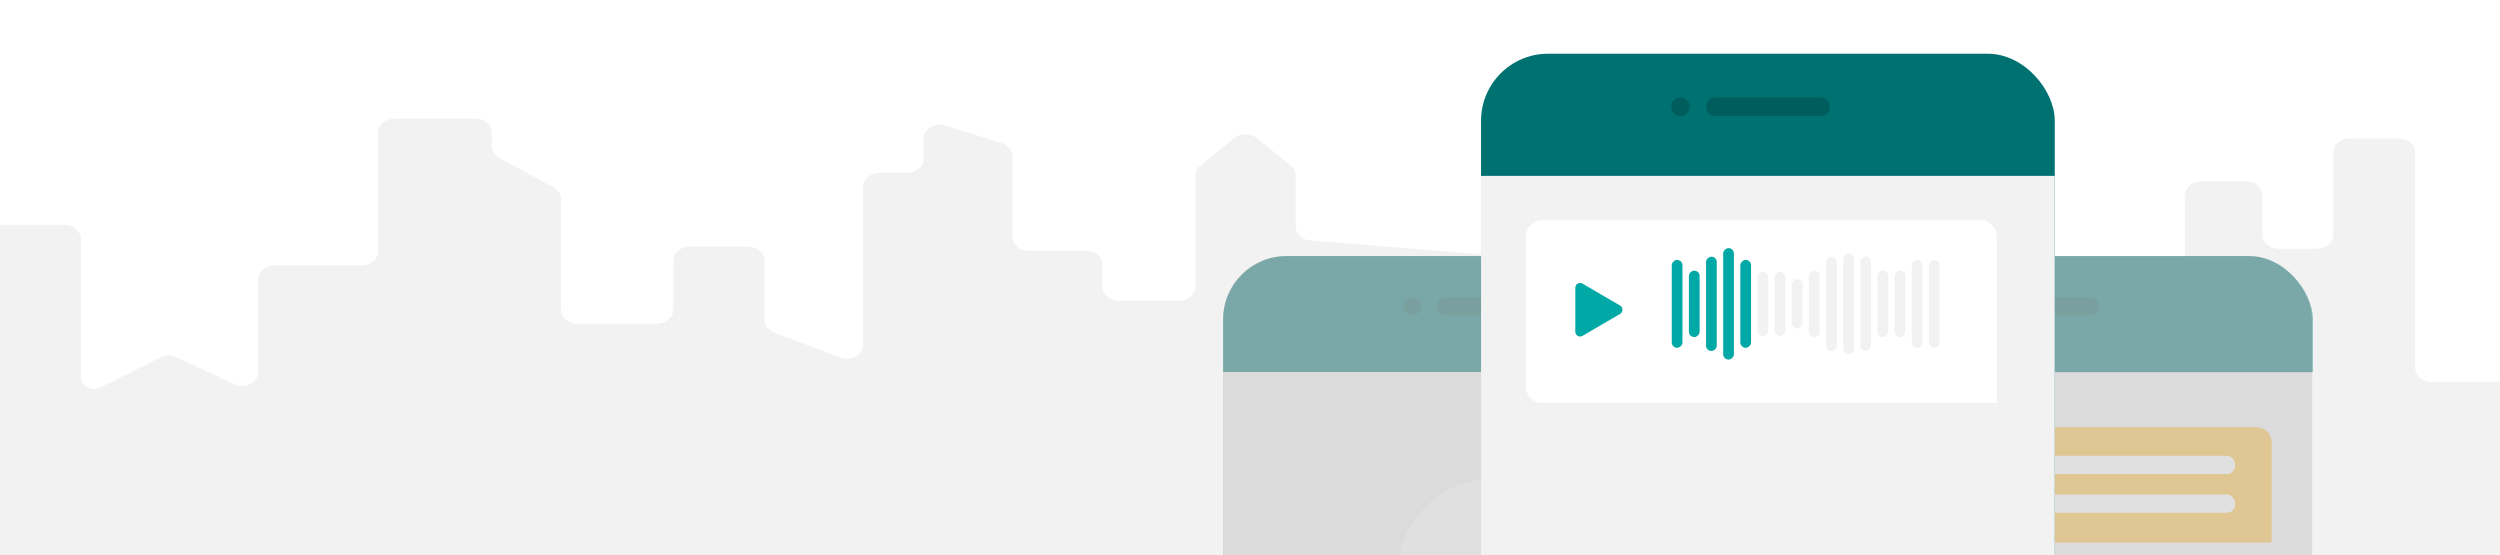<svg width="1396" height="310" viewBox="0 0 1396 310" fill="none" xmlns="http://www.w3.org/2000/svg">
<g clip-path="url(#clip0)">
<path d="M0 125.541H36.005C40.806 125.541 44.731 128.698 45.092 132.7C45.111 132.901 45.129 133.097 45.129 133.302V209.901C45.129 215.38 50.892 218.941 55.79 216.491L78.63 205.068L89.609 199.56C92.39 198.164 95.827 198.124 98.652 199.451L130.659 214.483C136.739 217.337 144.193 213.597 144.193 207.692V155.966C144.193 151.68 148.279 148.206 153.316 148.206H202.024C207.062 148.206 211.148 144.732 211.148 140.446V74.03C211.148 69.744 215.234 66.27 220.271 66.27H265.564C270.601 66.27 274.687 69.744 274.687 74.03V81.772C274.687 84.422 276.28 86.89 278.908 88.315L309.063 104.659C311.691 106.084 313.284 108.552 313.284 111.202V172.985C313.284 177.271 317.37 180.745 322.408 180.745H366.858C371.896 180.745 375.982 177.271 375.982 172.985V145.501C375.982 141.215 380.064 137.741 385.105 137.741H417.808C422.845 137.741 426.932 141.215 426.932 145.501V178.616C426.932 181.678 429.046 184.452 432.333 185.698L469.115 199.681C475.148 201.973 481.96 198.219 481.96 192.598V104.244C481.96 99.957 486.043 96.484 491.084 96.484H506.64C511.678 96.484 515.764 93.01 515.764 88.723V77.391C515.764 71.993 522.081 68.246 528.037 70.108L559.369 79.917C562.956 81.04 565.339 83.948 565.339 87.2V132.303C565.339 136.589 569.426 140.063 574.463 140.063H606.492C611.529 140.063 615.615 143.537 615.615 147.823V160.198C615.615 164.485 619.701 167.958 624.738 167.958H658.418C663.456 167.958 667.542 164.485 667.542 160.198V98.069C667.542 95.944 668.566 93.91 670.377 92.448L689.291 77.147C692.754 74.347 698.415 74.347 701.874 77.154L720.737 92.448C722.541 93.914 723.565 95.94 723.565 98.065V126.613C723.565 130.615 727.145 133.961 731.832 134.337L838.281 142.888C842.965 143.263 846.544 146.609 846.544 150.612V171.888C846.544 178.799 856.371 182.261 862.115 177.373L894.767 149.602C896.477 148.148 897.439 146.172 897.439 144.116V114.705C897.439 110.418 901.525 106.945 906.562 106.945H966.545C971.582 106.945 975.668 110.418 975.668 114.705V172.402C975.668 176.688 979.754 180.162 984.792 180.162H1007.54C1012.58 180.162 1016.66 176.688 1016.66 172.402V82.746C1016.66 78.459 1020.75 74.985 1025.79 74.985H1061.52C1066.55 74.985 1070.64 78.459 1070.64 82.746V98.025C1070.64 102.312 1074.72 105.786 1079.76 105.786H1112.76C1117.79 105.786 1121.88 109.259 1121.88 113.546V139.283C1121.88 143.57 1125.97 147.043 1131 147.043H1170.15C1175.18 147.043 1179.27 150.517 1179.27 154.803V177.636C1179.27 181.922 1183.36 185.396 1188.39 185.396H1211.14C1216.18 185.396 1220.27 181.922 1220.27 177.636V108.898C1220.27 104.612 1224.35 101.138 1229.39 101.138H1254.19C1259.22 101.138 1263.31 104.612 1263.31 108.898V131.151C1263.31 135.438 1267.4 138.911 1272.43 138.911H1293.81C1298.85 138.911 1302.94 135.438 1302.94 131.151V85.075C1302.94 80.788 1307.02 77.314 1312.06 77.314H1339.59C1344.63 77.314 1348.72 80.788 1348.72 85.075V187.721V205.531C1348.72 209.817 1352.8 213.291 1357.84 213.291H1403.81C1408.85 213.291 1412.94 209.817 1412.94 205.531V149.577C1412.94 149.325 1412.96 149.077 1412.98 148.833V133.305C1412.98 129.019 1417.07 125.545 1422.1 125.545H1458V-568H0V125.541Z" fill="white"/>
<path d="M1412.94 133.302V148.83C1412.91 149.074 1412.9 149.322 1412.9 149.573V205.527C1412.9 209.814 1408.81 213.288 1403.78 213.288H1357.8C1352.77 213.288 1348.68 209.814 1348.68 205.527V187.718V85.071C1348.68 80.785 1344.59 77.311 1339.56 77.311H1312.03C1306.99 77.311 1302.9 80.785 1302.9 85.071V131.148C1302.9 135.434 1298.82 138.908 1293.78 138.908H1272.4C1267.36 138.908 1263.27 135.434 1263.27 131.148V108.895C1263.27 104.608 1259.19 101.135 1254.15 101.135H1229.35C1224.32 101.135 1220.23 104.608 1220.23 108.895V177.632C1220.23 181.919 1216.15 185.392 1211.11 185.392H1188.36C1183.32 185.392 1179.23 181.919 1179.23 177.632V154.8C1179.23 150.513 1175.15 147.04 1170.11 147.04H1130.97C1125.93 147.04 1121.84 143.566 1121.84 139.28V113.542C1121.84 109.256 1117.76 105.782 1112.72 105.782H1079.73C1074.69 105.782 1070.6 102.308 1070.6 98.022V82.742C1070.6 78.456 1066.52 74.982 1061.48 74.982H1025.75C1020.71 74.982 1016.63 78.456 1016.63 82.742V172.398C1016.63 176.685 1012.54 180.158 1007.5 180.158H984.755C979.718 180.158 975.632 176.685 975.632 172.398V114.701C975.632 110.415 971.546 106.941 966.508 106.941H906.526C901.489 106.941 897.403 110.415 897.403 114.701V144.113C897.403 146.172 896.44 148.144 894.731 149.599L862.079 177.37C856.331 182.258 846.507 178.795 846.507 171.884V150.608C846.507 146.606 842.928 143.26 838.244 142.885L731.796 134.333C727.112 133.958 723.529 130.612 723.529 126.61V98.062C723.529 95.941 722.508 93.91 720.7 92.445L701.837 77.151C698.378 74.344 692.718 74.344 689.255 77.143L670.341 92.445C668.529 93.91 667.505 95.941 667.505 98.066V160.195C667.505 164.481 663.419 167.955 658.382 167.955H624.702C619.665 167.955 615.578 164.481 615.578 160.195V147.82C615.578 143.533 611.496 140.06 606.455 140.06H574.452C569.415 140.06 565.329 136.586 565.329 132.299V87.196C565.329 83.945 562.945 81.04 559.358 79.913L528.026 70.105C522.07 68.239 515.753 71.989 515.753 77.388V88.72C515.753 93.006 511.671 96.48 506.629 96.48H491.073C486.035 96.48 481.949 99.954 481.949 104.24V192.595C481.949 198.216 475.137 201.974 469.104 199.677L432.322 185.695C429.038 184.445 426.921 181.671 426.921 178.613V145.498C426.921 141.211 422.835 137.738 417.797 137.738H385.094C380.057 137.738 375.971 141.211 375.971 145.498V172.981C375.971 177.268 371.885 180.741 366.847 180.741H322.4C317.363 180.741 313.277 177.268 313.277 172.981V111.199C313.277 108.549 311.684 106.081 309.056 104.656L278.901 88.312C276.273 86.886 274.68 84.419 274.68 81.769V74.027C274.68 69.74 270.594 66.267 265.556 66.267H220.267C215.23 66.267 211.144 69.74 211.144 74.027V140.442C211.144 144.729 207.058 148.203 202.02 148.203H153.316C148.279 148.203 144.193 151.676 144.193 155.963V207.689C144.193 213.598 136.739 217.337 130.659 214.48L98.652 199.448C95.827 198.121 92.386 198.161 89.609 199.557L78.63 205.065L55.79 216.488C50.892 218.937 45.129 215.376 45.129 209.898V133.298C45.129 133.094 45.111 132.897 45.092 132.697C44.731 128.695 40.806 125.538 36.005 125.538H0V890H45.092H1412.94H1458V125.542H1422.07C1417.03 125.542 1412.94 129.015 1412.94 133.302Z" fill="#F2F2F2"/>
<rect x="683" y="143" width="608" height="231" rx="35" fill="#CCCCCC"/>
<g opacity="0.4" clip-path="url(#clip1)">
<rect x="683" y="143" width="304" height="643.837" rx="35.529" fill="#007171"/>
<rect x="802.252" y="166.171" width="65.496" height="9.886" rx="4.634" fill="#005D5D"/>
<circle cx="788.658" cy="171.114" r="4.943" fill="#005D5D"/>
<rect x="683" y="207.725" width="304.318" height="514.389" fill="#F2F2F2"/>
<rect x="780.467" y="266.771" width="110.905" height="108.903" rx="54.452" transform="rotate(0.499 780.467 266.771)" fill="white"/>
<path d="M866.297 301.411C866.013 301.159 865.682 300.967 865.323 300.844C864.965 300.721 864.585 300.671 864.207 300.695C863.828 300.72 863.459 300.819 863.119 300.987C862.779 301.155 862.475 301.388 862.226 301.674L828.987 339.367L819.778 331.232L814.784 326.911L811.227 323.759C810.943 323.507 810.612 323.315 810.253 323.192C809.894 323.069 809.515 323.019 809.136 323.043C808.758 323.068 808.388 323.167 808.048 323.335C807.708 323.503 807.405 323.736 807.156 324.022C806.658 324.595 806.407 325.342 806.457 326.099C806.508 326.856 806.855 327.563 807.425 328.065L813.482 333.364L818.475 337.686L829.531 347.425L866.538 305.448C867.038 304.879 867.293 304.136 867.248 303.38C867.202 302.624 866.861 301.916 866.297 301.411Z" fill="#007171"/>
</g>
<g opacity="0.4" clip-path="url(#clip2)">
<rect x="987" y="143" width="304.549" height="645" rx="35.593" fill="#007171"/>
<rect x="1106.47" y="166.212" width="65.614" height="9.904" rx="4.643" fill="#005D5D"/>
<circle cx="1092.85" cy="171.164" r="4.952" fill="#CCCCCC"/>
<rect x="987" y="207.841" width="304.868" height="515.317" fill="#F2F2F2"/>
<path d="M1045.02 247.222C1045.02 242.436 1048.9 238.556 1053.68 238.556H1259.81C1264.6 238.556 1268.48 242.436 1268.48 247.222V302.932H1053.68C1048.9 302.932 1045.02 299.052 1045.02 294.266V247.222Z" fill="#FFBE3C"/>
<rect x="1064.94" y="254.481" width="183.148" height="10.238" rx="4.643" fill="white"/>
<rect x="1064.94" y="276.095" width="183.148" height="10.238" rx="4.643" fill="white"/>
</g>
<g clip-path="url(#clip3)" filter="url(#filter0_d)">
<rect x="827" y="30" width="320.388" height="678.545" rx="37.444" fill="#007171"/>
<rect x="952.682" y="54.42" width="69.027" height="10.419" rx="4.884" fill="#005D5D"/>
<circle cx="938.354" cy="59.63" r="5.21" fill="#005D5D"/>
<rect x="827" y="98.213" width="320.723" height="542.118" fill="#F2F2F2"/>
<path d="M1115 132.117C1115 127.082 1110.92 123 1105.88 123H861.117C856.082 123 852 127.082 852 132.117V215.883C852 220.918 856.082 225 861.117 225H1115V132.117Z" fill="white"/>
<path d="M904.799 170.711L899.813 167.786L894.452 164.671L883.516 158.278C883.119 158.081 882.68 157.986 882.238 158.002C881.795 158.017 881.364 158.144 880.982 158.369C880.599 158.594 880.278 158.912 880.047 159.293C879.816 159.674 879.682 160.107 879.656 160.554V185.365C879.682 185.811 879.816 186.244 880.047 186.625C880.278 187.006 880.599 187.324 880.982 187.549C881.364 187.775 881.795 187.901 882.238 187.917C882.68 187.932 883.119 187.837 883.516 187.64L894.452 181.247L899.813 178.133L904.799 175.207C905.164 174.959 905.463 174.625 905.669 174.233C905.876 173.841 905.984 173.403 905.984 172.959C905.984 172.515 905.876 172.077 905.669 171.685C905.463 171.293 905.164 170.959 904.799 170.711Z" fill="#00A8A6"/>
<rect x="933.508" y="194.206" width="49.066" height="5.984" rx="2.992" transform="rotate(-90 933.508 194.206)" fill="#00A8A6"/>
<rect x="943.082" y="188.222" width="37.099" height="5.984" rx="2.992" transform="rotate(-90 943.082 188.222)" fill="#00A8A6"/>
<rect x="952.656" y="196" width="52.656" height="5.984" rx="2.992" transform="rotate(-90 952.656 196)" fill="#00A8A6"/>
<rect x="962.229" y="200.788" width="62.23" height="5.984" rx="2.992" transform="rotate(-90 962.229 200.788)" fill="#00A8A6"/>
<rect x="971.803" y="194.206" width="49.066" height="5.984" rx="2.992" transform="rotate(-90 971.803 194.206)" fill="#00A8A6"/>
<rect x="981.377" y="187.624" width="35.902" height="5.984" rx="2.992" transform="rotate(-90 981.377 187.624)" fill="#F2F2F2"/>
<rect x="990.951" y="187.624" width="35.902" height="5.984" rx="2.992" transform="rotate(-90 990.951 187.624)" fill="#F2F2F2"/>
<rect x="1000.53" y="183.435" width="27.525" height="5.984" rx="2.992" transform="rotate(-90 1000.53 183.435)" fill="#F2F2F2"/>
<rect x="1010.1" y="188.222" width="37.099" height="5.984" rx="2.992" transform="rotate(-90 1010.1 188.222)" fill="#F2F2F2"/>
<rect x="1019.67" y="196" width="52.656" height="5.984" rx="2.992" transform="rotate(-90 1019.67 196)" fill="#F2F2F2"/>
<rect x="1029.25" y="197.795" width="56.246" height="5.984" rx="2.992" transform="rotate(-90 1029.25 197.795)" fill="#F2F2F2"/>
<rect x="1038.82" y="196" width="52.656" height="5.984" rx="2.992" transform="rotate(-90 1038.82 196)" fill="#F2F2F2"/>
<rect x="1048.39" y="188.222" width="37.099" height="5.984" rx="2.992" transform="rotate(-90 1048.39 188.222)" fill="#F2F2F2"/>
<rect x="1057.97" y="188.222" width="37.099" height="5.984" rx="2.992" transform="rotate(-90 1057.97 188.222)" fill="#F2F2F2"/>
<rect x="1067.54" y="194.206" width="49.066" height="5.984" rx="2.992" transform="rotate(-90 1067.54 194.206)" fill="#F2F2F2"/>
<rect x="1077.12" y="194.206" width="49.066" height="5.984" rx="2.992" transform="rotate(-90 1077.12 194.206)" fill="#F2F2F2"/>
</g>
</g>
<defs>
<filter id="filter0_d" x="825" y="28" width="324.388" height="682.545" filterUnits="userSpaceOnUse" color-interpolation-filters="sRGB">
<feFlood flood-opacity="0" result="BackgroundImageFix"/>
<feColorMatrix in="SourceAlpha" type="matrix" values="0 0 0 0 0 0 0 0 0 0 0 0 0 0 0 0 0 0 127 0"/>
<feOffset/>
<feGaussianBlur stdDeviation="1"/>
<feColorMatrix type="matrix" values="0 0 0 0 0 0 0 0 0 0 0 0 0 0 0 0 0 0 0.4 0"/>
<feBlend mode="normal" in2="BackgroundImageFix" result="effect1_dropShadow"/>
<feBlend mode="normal" in="SourceGraphic" in2="effect1_dropShadow" result="shape"/>
</filter>
<clipPath id="clip0">
<rect width="1396" height="310" fill="white"/>
</clipPath>
<clipPath id="clip1">
<rect width="304" height="643.837" fill="white" transform="translate(683 143)"/>
</clipPath>
<clipPath id="clip2">
<rect width="304.549" height="645" fill="white" transform="translate(987 143)"/>
</clipPath>
<clipPath id="clip3">
<rect width="320.388" height="678.545" fill="white" transform="translate(827 30)"/>
</clipPath>
</defs>
</svg>
